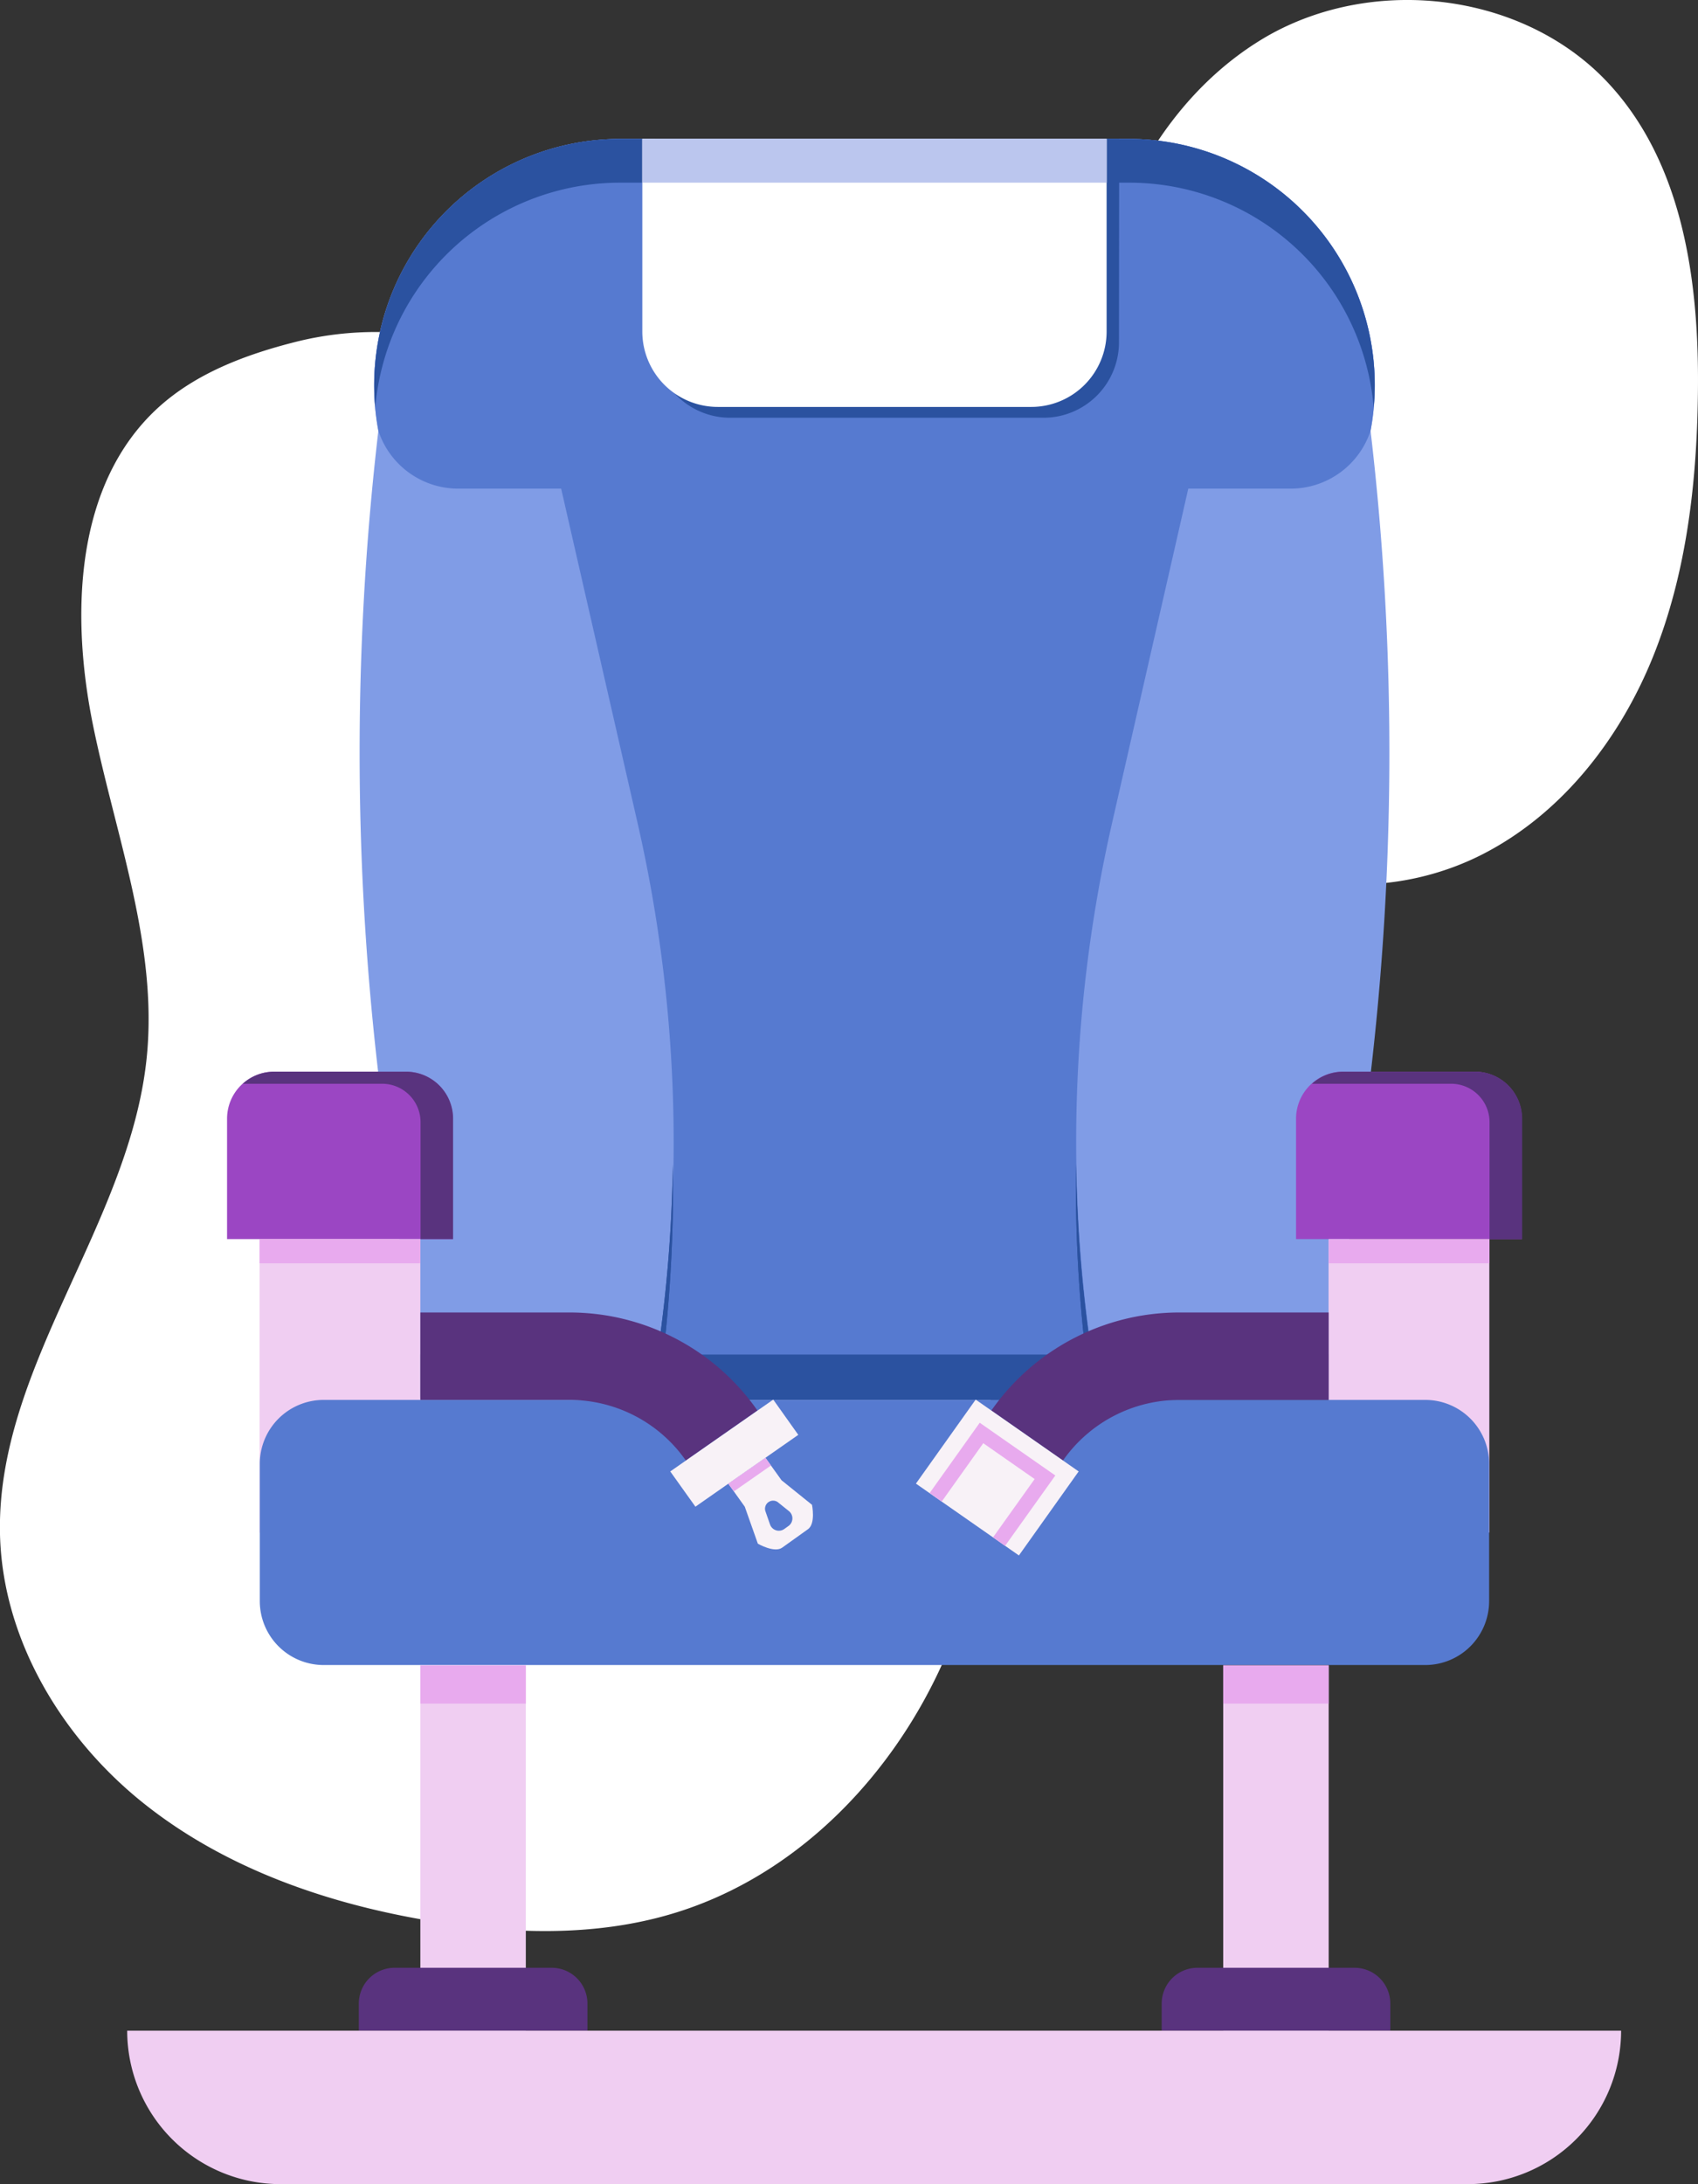<svg xmlns="http://www.w3.org/2000/svg" viewBox="0 0 163.4 210.08"><rect x="0" y="0" width="163.4" height="210.08" fill="#333333" stroke="none"/><defs><style>.cls-1{fill:#fff;}.cls-2{fill:#809ce6;}.cls-3{fill:#567ad0;}.cls-4{fill:#2b52a0;}.cls-5{fill:#f0cef2;}.cls-6{fill:#9b46c3;}.cls-7{fill:#e8aaee;}.cls-8{fill:#bbc6ee;}.cls-9{fill:#59337e;}.cls-10{fill:#f8f2f7;}.cls-11{fill:none;stroke:#e8aaee;stroke-miterlimit:10;stroke-width:1.42px;}</style></defs><g id="Layer_2" data-name="Layer 2"><g id="Layer_1-2" data-name="Layer 1"><path class="cls-1" d="M107.46,65.57c1.82,6.33,5.35,12.41,10.86,16,7.15,4.68,16.86,4.47,24.46.54S155.93,71,159.11,63.07s4.17-16.58,4.28-25.13c.15-10.57-1.33-21.95-8.45-29.76-8.08-8.87-22.56-10.67-33-4.7-6.92,4-11.92,10.81-14.66,18.3a50.61,50.61,0,0,0-2.82,22.75C105.36,51.5,105.5,58.76,107.46,65.57Z"/><path class="cls-1" d="M90.62,110.36C86.38,98.09,79.93,86.74,73.17,75.63a31.68,31.68,0,0,1-3.71-9L66.85,56.1a31.6,31.6,0,0,0-38.1-23.29l-.32.08c-4.78,1.21-9.57,3-13.22,6.33-8,7.32-8.43,19.84-6.27,30.48s6.27,21.2,5.18,32C12.5,117.74-.37,131.46,0,147.58c.24,10.08,5.92,19.56,13.81,25.86s17.75,9.7,27.71,11.34c7.65,1.25,15.61,1.51,23-.66,14-4.1,24.57-16.69,28.6-30.72S95.39,124.16,90.62,110.36Z"/><path class="cls-2" d="M131.89,41.43h0a23.69,23.69,0,0,0-23.28-28.07H59.69A23.7,23.7,0,0,0,36.41,41.43h0a266,266,0,0,0,.4,65.09l3.64,28.13h87.41l3.64-28.13A265.46,265.46,0,0,0,131.89,41.43Z"/><path class="cls-3" d="M107,79.23,114.35,47h9.86a8.09,8.09,0,0,0,7.68-5.57,23.69,23.69,0,0,0-23.28-28.07H59.69A23.7,23.7,0,0,0,36.41,41.43,8.09,8.09,0,0,0,44.1,47H54l7.37,32.23a138.12,138.12,0,0,1,1.23,55.42h43.21A137.94,137.94,0,0,1,107,79.23Z"/><path class="cls-4" d="M38.39,30.9a23.66,23.66,0,0,1,21.3-13.33h48.92a23.61,23.61,0,0,1,23.58,21.62,23.66,23.66,0,0,0-23.58-25.83H59.69A23.68,23.68,0,0,0,36.11,39.19,23.73,23.73,0,0,1,38.39,30.9Z"/><path class="cls-4" d="M64.75,112a138.61,138.61,0,0,1-2.2,22.69h.69A138.07,138.07,0,0,0,64.75,112Z"/><path class="cls-4" d="M105.07,134.65h.69A137.53,137.53,0,0,1,103.55,112,138.08,138.08,0,0,0,105.07,134.65Z"/><path class="cls-4" d="M64.75,112a138.61,138.61,0,0,1-2.2,22.69h.69A138.07,138.07,0,0,0,64.75,112Z"/><path class="cls-4" d="M105.07,134.65h.69A137.53,137.53,0,0,1,103.55,112,138.08,138.08,0,0,0,105.07,134.65Z"/><path class="cls-4" d="M107.7,13.36H92l-6.61,1-6.61-1H63V32.92a7.26,7.26,0,0,0,7.26,7.26h30.17a7.26,7.26,0,0,0,7.25-7.26Z"/><polygon class="cls-4" points="84.15 130.29 39.88 130.29 40.45 134.65 84.15 134.65 127.86 134.65 128.42 130.29 84.15 130.29"/><rect class="cls-5" x="24.98" y="119.18" width="15.47" height="28.23"/><path class="cls-6" d="M26.37,103.08H39.06a4.52,4.52,0,0,1,4.52,4.52v11.58a0,0,0,0,1,0,0H21.85a0,0,0,0,1,0,0V107.6A4.52,4.52,0,0,1,26.37,103.08Z"/><rect class="cls-5" x="40.45" y="160.18" width="10.15" height="35.14"/><rect class="cls-5" x="127.86" y="119.18" width="15.47" height="28.23" transform="translate(271.18 266.59) rotate(-180)"/><path class="cls-6" d="M124.73,103.08h21.73a0,0,0,0,1,0,0v11.58a4.52,4.52,0,0,1-4.52,4.52H129.25a4.52,4.52,0,0,1-4.52-4.52V103.08A0,0,0,0,1,124.73,103.08Z" transform="translate(271.18 222.26) rotate(-180)"/><path class="cls-3" d="M137.17,134.65h-106A6.15,6.15,0,0,0,25,140.8V154a6.15,6.15,0,0,0,6.15,6.15h106a6.15,6.15,0,0,0,6.15-6.15V140.8A6.15,6.15,0,0,0,137.17,134.65Z"/><rect class="cls-5" x="117.71" y="160.18" width="10.15" height="35.14" transform="translate(245.57 355.5) rotate(-180)"/><rect class="cls-7" x="40.45" y="160.18" width="10.15" height="3.68"/><rect class="cls-7" x="117.71" y="160.18" width="10.15" height="3.68" transform="translate(245.57 324.04) rotate(-180)"/><path class="cls-1" d="M106.49,31.88V13.36H61.81V31.88a7.26,7.26,0,0,0,7.26,7.26H99.24A7.25,7.25,0,0,0,106.49,31.88Z"/><polygon class="cls-8" points="61.81 13.36 61.81 17.57 84.15 17.57 106.5 17.57 106.5 13.36 84.15 13.36 61.81 13.36"/><path class="cls-9" d="M115.22,189.27h15.13a3.44,3.44,0,0,1,3.44,3.44v2.62a0,0,0,0,1,0,0h-22a0,0,0,0,1,0,0v-2.62A3.44,3.44,0,0,1,115.22,189.27Z"/><path class="cls-9" d="M102.29,140.48l-6.89-4.81a22.07,22.07,0,0,1,18.08-9.43h14.38v8.41H113.48A13.67,13.67,0,0,0,102.29,140.48Z"/><polygon class="cls-10" points="93.89 134.62 88.14 142.7 98.05 149.61 103.8 141.53 93.89 134.62"/><path class="cls-9" d="M66,140.48l6.89-4.81a22.07,22.07,0,0,0-18.08-9.43H40.45v8.41H54.82A13.65,13.65,0,0,1,66,140.48Z"/><polygon class="cls-10" points="74.41 134.62 64.5 141.53 66.92 144.92 76.82 138.01 74.41 134.62"/><path class="cls-10" d="M78.14,144.74l-2.93-2.36-1.55-2.16-3.57,2.49,1.58,2.21,1.26,3.56s1.59.92,2.34.38l2.49-1.78C78.51,146.54,78.14,144.74,78.14,144.74Z"/><polygon class="cls-7" points="73.66 140.22 70.08 142.71 70.62 143.45 74.19 140.96 73.66 140.22"/><path class="cls-3" d="M74.83,144.47l1.07.86a.9.9,0,0,1,0,1.43l-.42.3a.9.9,0,0,1-1.38-.43l-.45-1.29A.78.78,0,0,1,74.83,144.47Z"/><polyline class="cls-11" points="90.04 144.02 94.45 137.83 100.56 142.09 96.14 148.28"/><rect class="cls-7" x="24.98" y="119.18" width="15.47" height="2.33"/><rect class="cls-7" x="127.86" y="119.18" width="15.47" height="2.33"/><path class="cls-9" d="M39.06,103.08H26.37a4.5,4.5,0,0,0-3,1.16h13.4a3.7,3.7,0,0,1,3.7,3.7v11.24h3.13V107.6A4.52,4.52,0,0,0,39.06,103.08Z"/><path class="cls-9" d="M141.93,103.08H129.25a4.48,4.48,0,0,0-3,1.16h13.39a3.7,3.7,0,0,1,3.7,3.7v11.24h3.14V107.6A4.52,4.52,0,0,0,141.93,103.08Z"/><path class="cls-9" d="M38,189.27H53.09a3.44,3.44,0,0,1,3.44,3.44v2.62a0,0,0,0,1,0,0h-22a0,0,0,0,1,0,0v-2.62A3.44,3.44,0,0,1,38,189.27Z"/><path class="cls-5" d="M12.26,195.32H156a0,0,0,0,1,0,0v0a14.76,14.76,0,0,1-14.76,14.76H27a14.76,14.76,0,0,1-14.76-14.76v0a0,0,0,0,1,0,0Z"/></g></g></svg>